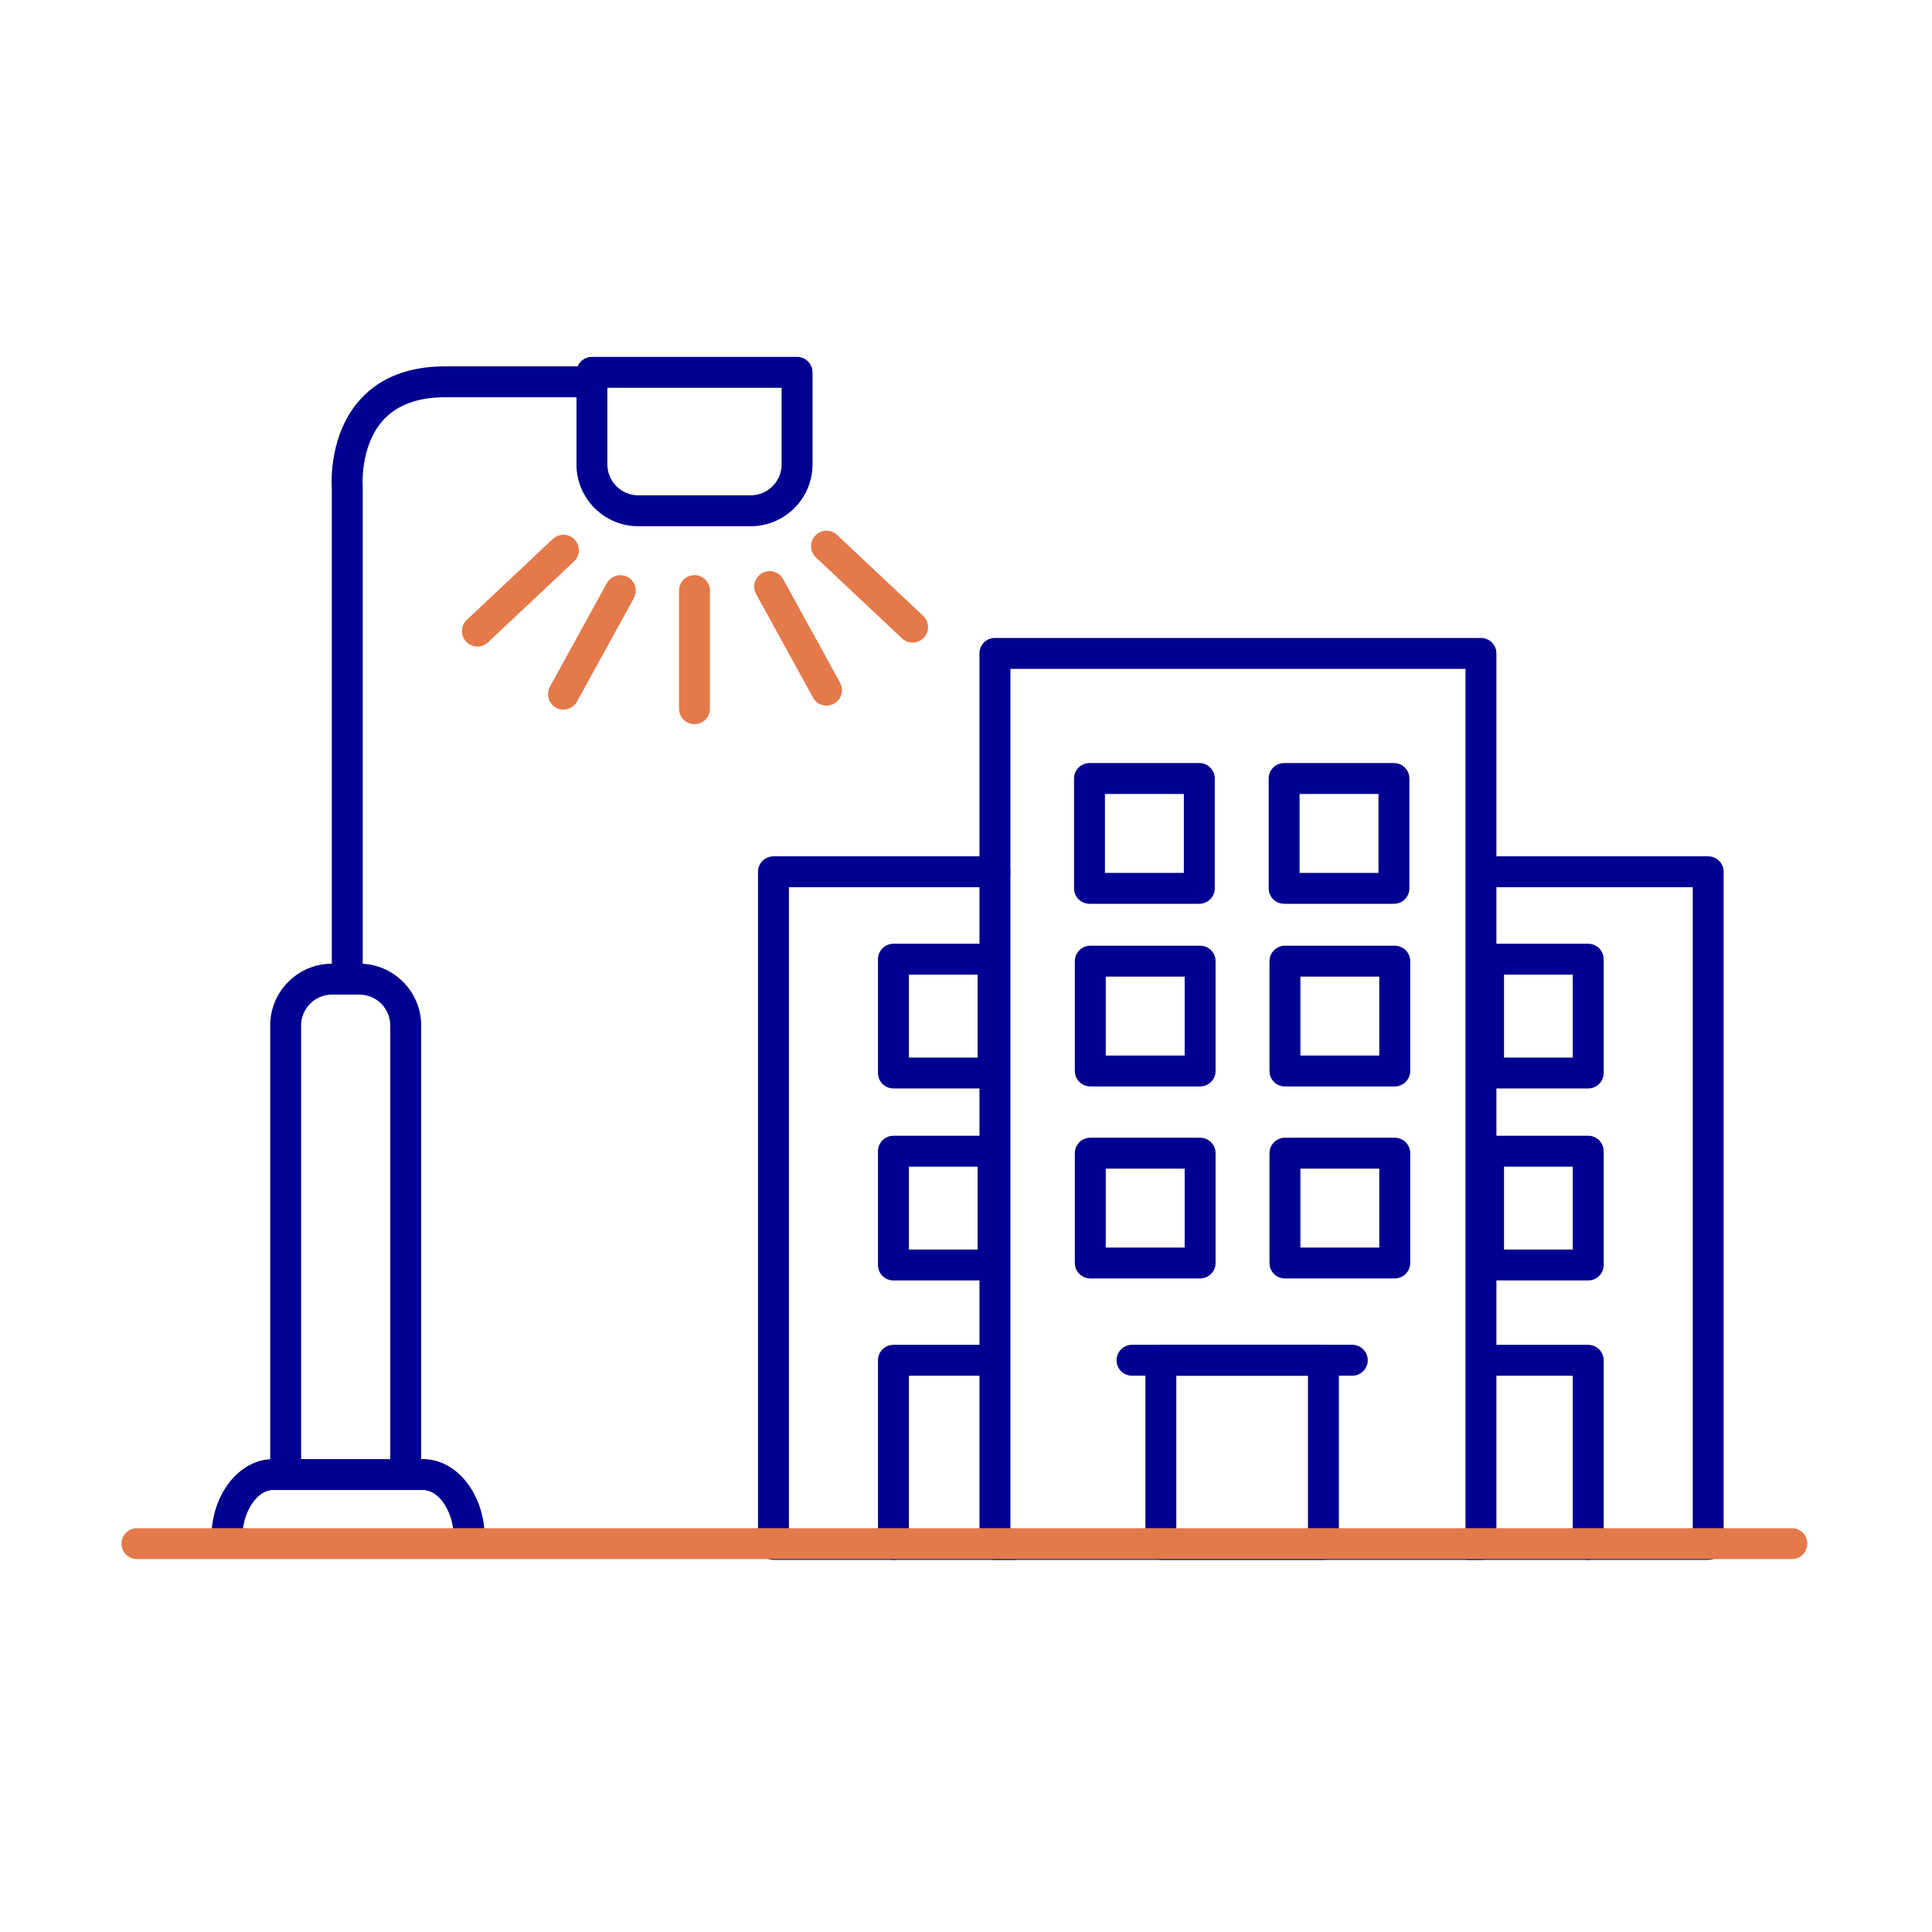 <?xml version="1.0" encoding="UTF-8"?>
<svg id="Calque_1" data-name="Calque 1" xmlns="http://www.w3.org/2000/svg" viewBox="0 0 500 500">
  <defs>
    <style>
      .cls-1 {
        fill: #000091;
      }

      .cls-2 {
        fill: #e4794a;
      }
    </style>
  </defs>
  <path class="cls-1" d="m411.03,281.69h-25.79c-2.21,0-4-1.79-4-4v-29.45c0-2.21,1.79-4,4-4h25.79c2.21,0,4,1.79,4,4v29.45c0,2.21-1.79,4-4,4Zm-21.79-8h17.79v-21.45h-17.79v21.45Z"/>
  <path class="cls-1" d="m411.03,331.38h-25.79c-2.21,0-4-1.79-4-4v-29.45c0-2.21,1.79-4,4-4h25.79c2.21,0,4,1.79,4,4v29.45c0,2.21-1.79,4-4,4Zm-21.79-8h17.79v-21.45h-17.79v21.45Z"/>
  <path class="cls-1" d="m262.27,403.69h-62.1c-2.21,0-4-1.79-4-4v-174.07c0-2.21,1.79-4,4-4h57.32c2.21,0,4,1.79,4,4s-1.79,4-4,4h-53.32v166.07h58.1c2.21,0,4,1.79,4,4s-1.79,4-4,4Z"/>
  <path class="cls-1" d="m257.01,281.69h-25.79c-2.21,0-4-1.79-4-4v-29.45c0-2.21,1.79-4,4-4h25.79c2.21,0,4,1.79,4,4v29.45c0,2.21-1.79,4-4,4Zm-21.79-8h17.79v-21.45h-17.79v21.45Z"/>
  <path class="cls-1" d="m257.01,331.38h-25.79c-2.21,0-4-1.79-4-4v-29.45c0-2.21,1.79-4,4-4h25.79c2.21,0,4,1.79,4,4v29.45c0,2.21-1.79,4-4,4Zm-21.79-8h17.79v-21.45h-17.79v21.45Z"/>
  <path class="cls-1" d="m383.27,403.69h-125.78c-2.21,0-4-1.79-4-4v-230.59c0-2.21,1.79-4,4-4h125.78c2.21,0,4,1.79,4,4v230.59c0,2.21-1.79,4-4,4Zm-121.78-8h117.78v-222.59h-117.78v222.59Z"/>
  <path class="cls-1" d="m231.22,403.69c-2.21,0-4-1.79-4-4v-47.65c0-2.21,1.79-4,4-4h25.79c2.21,0,4,1.79,4,4s-1.79,4-4,4h-21.79v43.65c0,2.21-1.79,4-4,4Z"/>
  <path class="cls-1" d="m442.08,403.69h-62.1c-2.21,0-4-1.79-4-4s1.79-4,4-4h58.1v-166.07h-53.32c-2.21,0-4-1.79-4-4s1.79-4,4-4h57.32c2.21,0,4,1.79,4,4v174.07c0,2.21-1.79,4-4,4Z"/>
  <path class="cls-1" d="m411.03,403.69c-2.21,0-4-1.79-4-4v-43.65h-21.79c-2.21,0-4-1.79-4-4s1.79-4,4-4h25.79c2.21,0,4,1.79,4,4v47.65c0,2.21-1.79,4-4,4Z"/>
  <path class="cls-1" d="m349.97,356.03h-57.01c-2.21,0-4-1.79-4-4s1.79-4,4-4h57.01c2.21,0,4,1.79,4,4s-1.79,4-4,4Z"/>
  <path class="cls-1" d="m342.5,403.69h-42.07c-2.21,0-4-1.79-4-4v-47.65c0-2.21,1.79-4,4-4h42.07c2.21,0,4,1.79,4,4v47.65c0,2.21-1.79,4-4,4Zm-38.07-8h34.07v-39.65h-34.07v39.65Z"/>
  <path class="cls-1" d="m310.38,233.9h-28.42c-2.21,0-4-1.79-4-4v-28.42c0-2.21,1.79-4,4-4h28.42c2.21,0,4,1.79,4,4v28.42c0,2.21-1.79,4-4,4Zm-24.42-8h20.42v-20.42h-20.42v20.42Z"/>
  <path class="cls-1" d="m360.75,233.9h-28.42c-2.21,0-4-1.79-4-4v-28.42c0-2.21,1.79-4,4-4h28.42c2.21,0,4,1.79,4,4v28.42c0,2.21-1.79,4-4,4Zm-24.42-8h20.42v-20.42h-20.42v20.42Z"/>
  <path class="cls-1" d="m310.59,281.17h-28.42c-2.21,0-4-1.79-4-4v-28.42c0-2.21,1.79-4,4-4h28.42c2.21,0,4,1.79,4,4v28.42c0,2.21-1.79,4-4,4Zm-24.42-8h20.42v-20.42h-20.42v20.42Z"/>
  <path class="cls-1" d="m360.96,281.17h-28.42c-2.21,0-4-1.79-4-4v-28.42c0-2.21,1.79-4,4-4h28.42c2.21,0,4,1.79,4,4v28.42c0,2.21-1.79,4-4,4Zm-24.42-8h20.42v-20.42h-20.42v20.42Z"/>
  <path class="cls-1" d="m310.59,330.86h-28.42c-2.21,0-4-1.79-4-4v-28.42c0-2.21,1.79-4,4-4h28.42c2.21,0,4,1.79,4,4v28.42c0,2.21-1.79,4-4,4Zm-24.42-8h20.42v-20.42h-20.42v20.42Z"/>
  <path class="cls-1" d="m360.96,330.86h-28.42c-2.21,0-4-1.79-4-4v-28.42c0-2.21,1.79-4,4-4h28.42c2.21,0,4,1.79,4,4v28.42c0,2.21-1.79,4-4,4Zm-24.42-8h20.42v-20.42h-20.42v20.42Z"/>
  <path class="cls-1" d="m105,382.19c-2.21,0-4-1.79-4-4v-112.79c0-4.41-3.59-8-8-8h-7.07c-4.41,0-8,3.59-8,8v112.79c0,2.21-1.79,4-4,4s-4-1.79-4-4v-112.79c0-8.82,7.18-16,16-16h7.07c8.82,0,16,7.18,16,16v112.79c0,2.21-1.79,4-4,4Z"/>
  <path class="cls-1" d="m121.45,402.04c-2.21,0-4-1.79-4-4,0-6.62-3.74-12.43-8-12.43h-38.75c-4.26,0-8,5.81-8,12.43,0,2.21-1.79,4-4,4s-4-1.79-4-4c0-11.26,7.18-20.43,16-20.43h38.75c8.82,0,16,9.16,16,20.43,0,2.21-1.79,4-4,4Z"/>
  <path class="cls-1" d="m89.87,257.39c-2.21,0-4-1.79-4-4v-127.05c-.12-1.78-.61-14.29,7.48-23.09,5.14-5.6,12.49-8.44,21.83-8.44h38.01c2.21,0,4,1.79,4,4s-1.79,4-4,4h-38.01c-7.01,0-12.37,1.97-15.94,5.85-6.1,6.64-5.39,17.1-5.38,17.2,0,.11.01.23.01.34v127.19c0,2.21-1.79,4-4,4Z"/>
  <path class="cls-2" d="m179.73,187.42c-2.21,0-4-1.79-4-4v-30.57c0-2.21,1.79-4,4-4s4,1.79,4,4v30.57c0,2.21-1.79,4-4,4Z"/>
  <path class="cls-2" d="m145.82,183.65c-.65,0-1.31-.16-1.92-.5-1.94-1.06-2.64-3.5-1.58-5.43l14.72-26.79c1.06-1.93,3.49-2.64,5.43-1.58,1.94,1.06,2.64,3.5,1.58,5.43l-14.72,26.79c-.73,1.33-2.1,2.08-3.51,2.08Z"/>
  <path class="cls-2" d="m123.56,167.33c-1.07,0-2.13-.42-2.92-1.26-1.51-1.61-1.44-4.14.17-5.65l22.27-20.94c1.61-1.52,4.14-1.43,5.65.17,1.51,1.61,1.44,4.14-.17,5.65l-22.27,20.94c-.77.73-1.76,1.09-2.74,1.09Z"/>
  <path class="cls-2" d="m213.91,182.61c-1.41,0-2.78-.75-3.51-2.08l-14.72-26.79c-1.06-1.94-.36-4.37,1.58-5.43,1.94-1.06,4.37-.35,5.43,1.58l14.72,26.79c1.06,1.94.36,4.37-1.58,5.43-.61.34-1.27.5-1.92.5Z"/>
  <path class="cls-2" d="m236.17,166.29c-.98,0-1.97-.36-2.74-1.09l-22.27-20.94c-1.61-1.51-1.69-4.04-.17-5.65,1.51-1.61,4.04-1.69,5.65-.17l22.27,20.94c1.61,1.51,1.69,4.04.17,5.65-.79.84-1.85,1.26-2.92,1.26Z"/>
  <path class="cls-1" d="m194.28,136.19h-29.09c-8.82,0-16-7.18-16-16v-23.83c0-2.21,1.79-4,4-4h53.09c2.21,0,4,1.79,4,4v23.83c0,8.82-7.18,16-16,16Zm-37.09-35.83v19.83c0,4.41,3.59,8,8,8h29.09c4.41,0,8-3.59,8-8v-19.83h-45.09Z"/>
  <path class="cls-2" d="m463.73,403.49H35.44c-2.21,0-4-1.79-4-4s1.79-4,4-4h428.29c2.21,0,4,1.79,4,4s-1.79,4-4,4Z"/>
</svg>